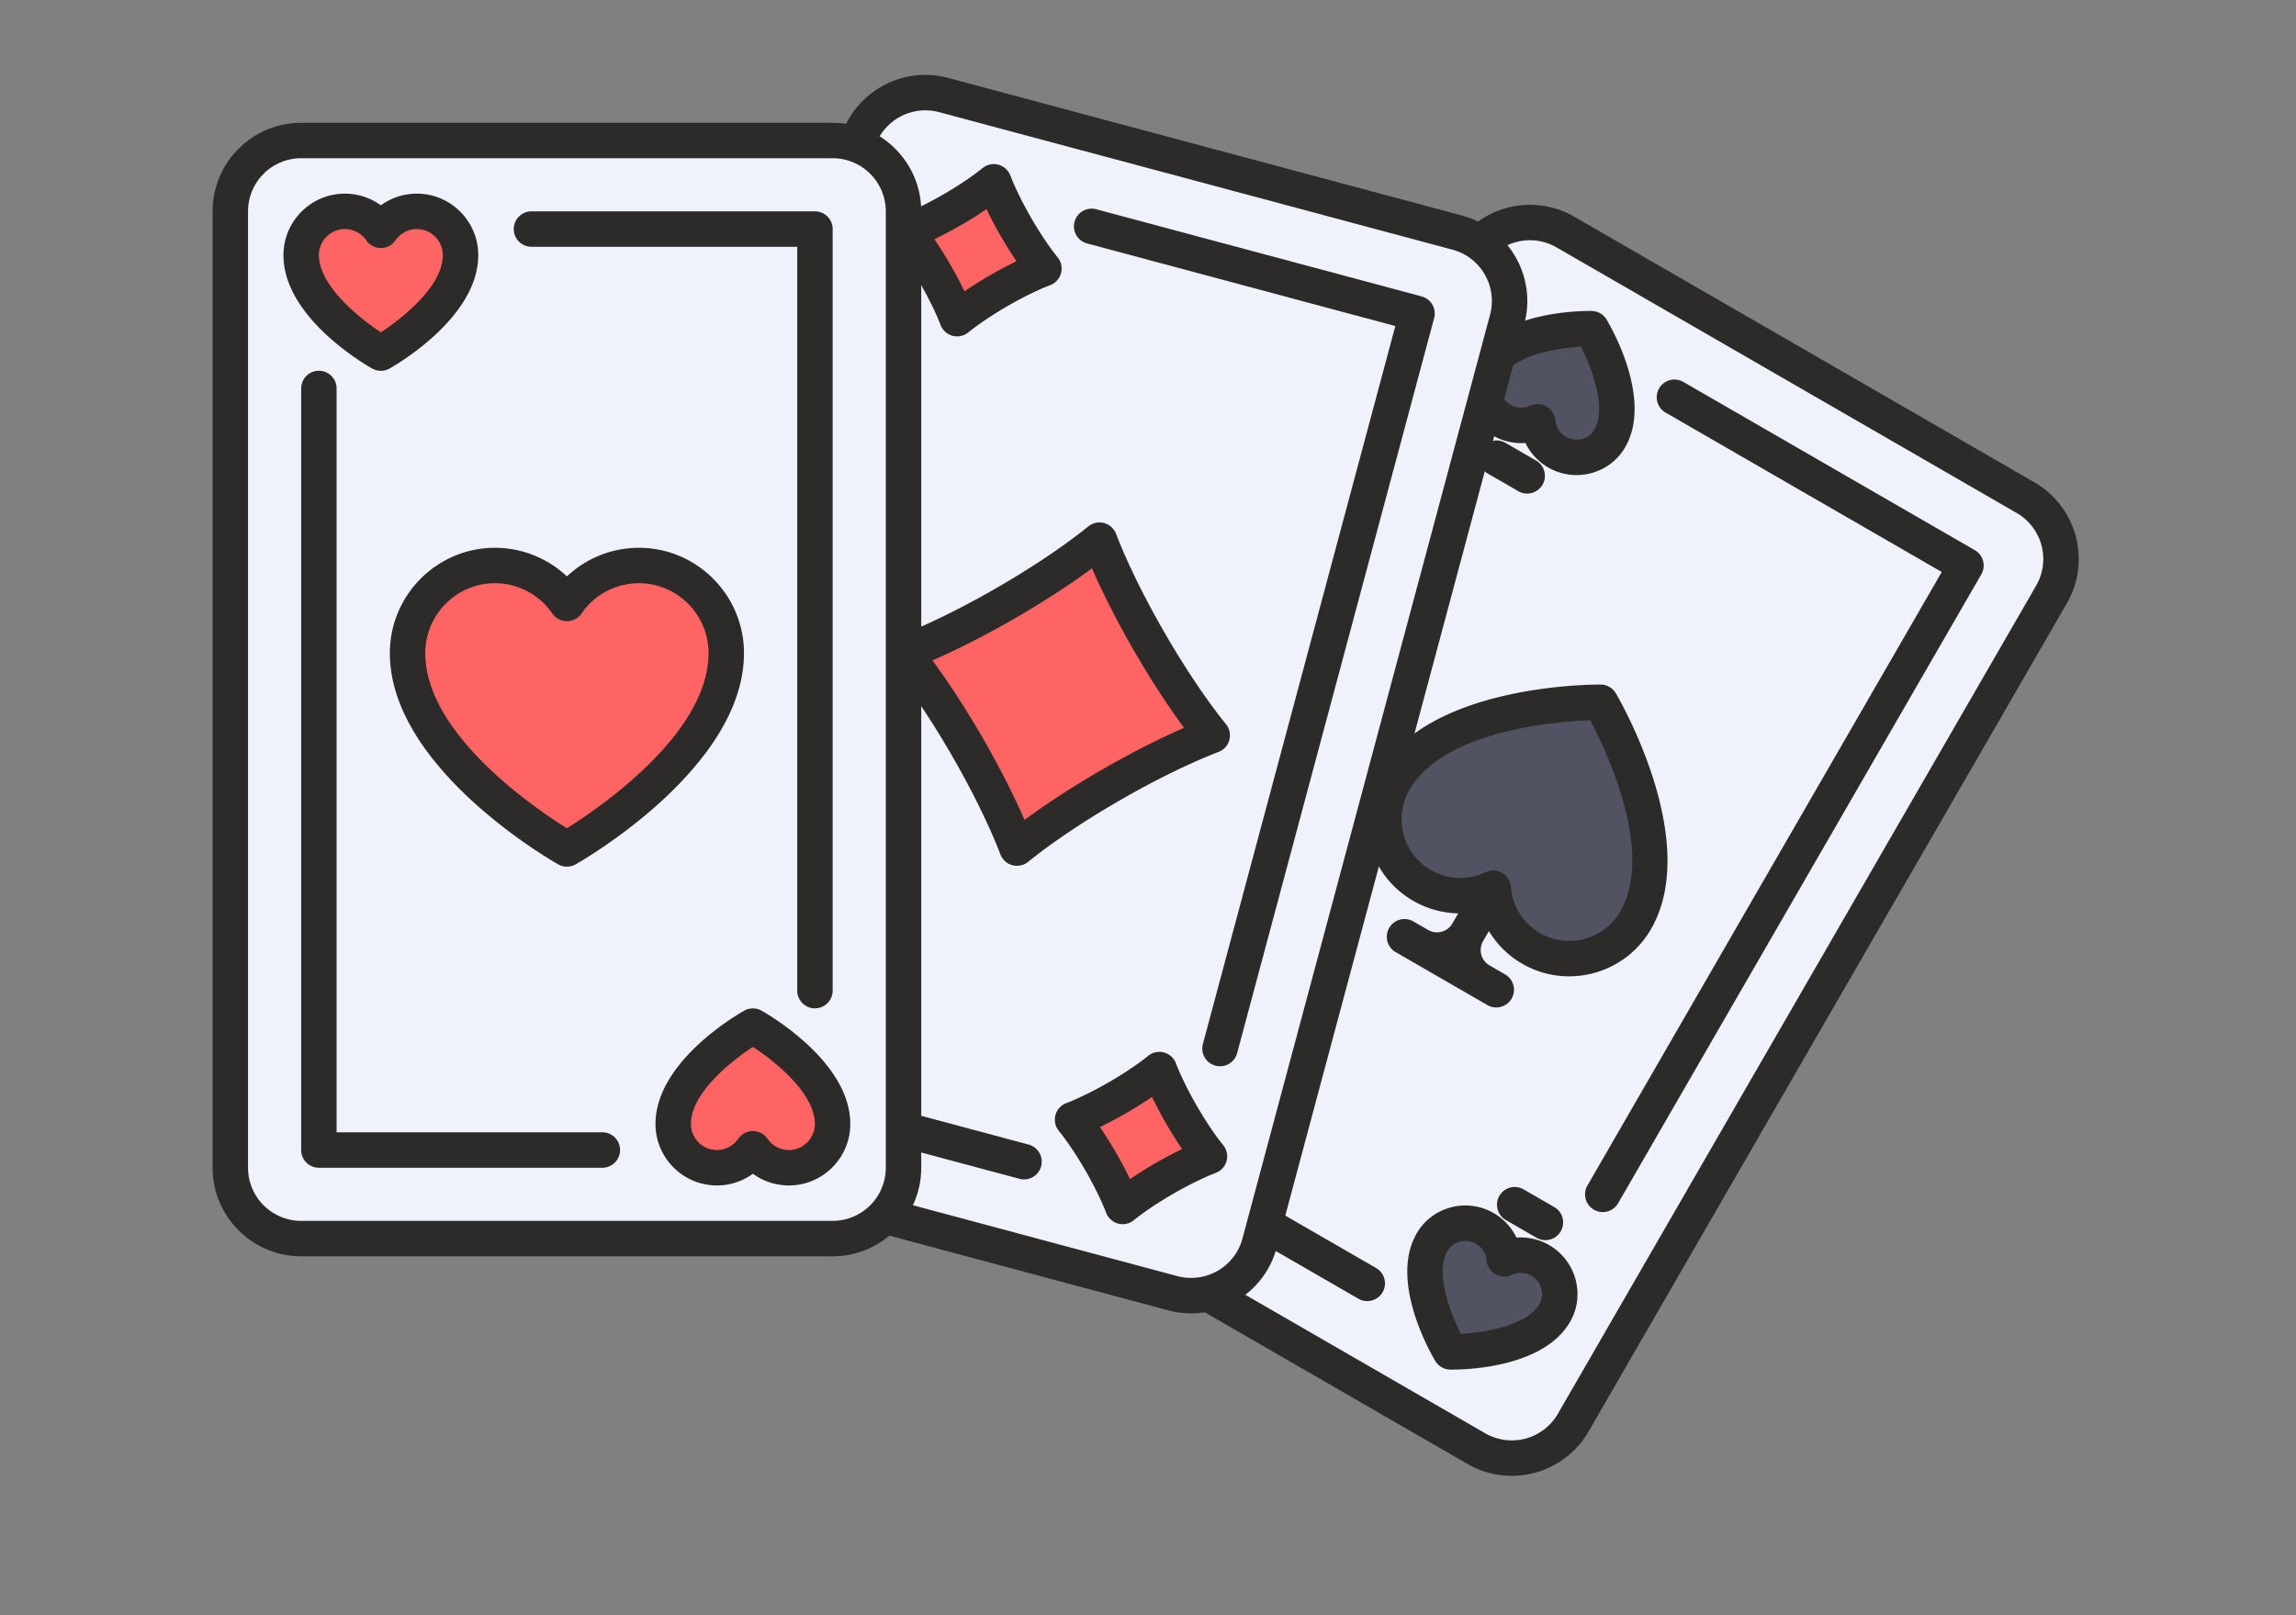<svg xmlns="http://www.w3.org/2000/svg" width="243" height="171" fill="none" viewBox="0 0 243 171">
  <rect x="0" y="0" width="243" height="171" fill="#808080" stroke="none"/>
  <g clip-path="url(#clip0)">
    <path fill="#EFF2FA" d="M157.233 153.926l-50.87-29.37a6.138 6.138 0 01-2.247-8.385l51.987-90.044a6.139 6.139 0 018.385-2.247l50.869 29.37a6.138 6.138 0 012.247 8.385l-51.987 90.044a6.139 6.139 0 01-8.384 2.247z"/>
    <path fill="#515262" d="M147.555 82.672c-2.24 3.88-.919 8.837 2.951 11.071a8.076 8.076 0 007.529.288 8.075 8.075 0 004.013 6.376c3.87 2.234 8.824.9 11.064-2.98 4.891-8.47-3.713-23.08-3.713-23.08s-16.953-.146-21.844 8.325zM157.401 38.908c-1.121 1.942-.437 4.437 1.529 5.572a4.12 4.12 0 003.811.169 4.12 4.12 0 002.052 3.216c1.966 1.135 4.469.48 5.59-1.461 2.448-4.24-1.953-11.608-1.953-11.608s-8.581-.127-11.029 4.112zM151.561 131.512c1.121-1.942 3.624-2.596 5.59-1.461a4.116 4.116 0 012.052 3.216 4.117 4.117 0 013.811.169c1.966 1.135 2.651 3.629 1.53 5.571-2.449 4.24-11.029 4.112-11.029 4.112s-4.402-7.367-1.954-11.607z"/>
    <g>
      <path fill="#2D2B29" d="M215.318 51.063l-48.714-28.126c-4.476-2.584-10.221-1.045-12.806 3.432l-50.625 87.685c-2.585 4.477-1.045 10.222 3.431 12.807l48.714 28.125c4.477 2.584 10.222 1.045 12.807-3.432l50.625-87.685c2.584-4.477 1.045-10.222-3.432-12.806zm-50.441 98.616a5.632 5.632 0 01-7.684 2.059l-48.714-28.125a5.632 5.632 0 01-2.059-7.684l50.625-87.685a5.632 5.632 0 017.684-2.059l48.714 28.125a5.631 5.631 0 012.059 7.684l-50.625 87.685z"/>
      <path fill="#2D2B29" d="M145.643 134.244l-29.228-16.875 37.5-64.952a1.876 1.876 0 00-3.248-1.875l-38.438 66.576a1.875 1.875 0 00.687 2.561l30.852 17.813a1.875 1.875 0 001.875-3.248zM176.28 43.68l29.228 16.874-37.5 64.952a1.875 1.875 0 003.248 1.875l38.437-66.576a1.875 1.875 0 00-.686-2.561l-30.852-17.813a1.874 1.874 0 10-1.875 3.248z"/>
      <path fill="#2D2B29" d="M161.111 102.031c4.759 2.747 10.871 1.103 13.624-3.666 5.376-9.31-3.347-24.334-3.72-24.969a1.877 1.877 0 00-1.6-.924c-.737-.006-18.109-.048-23.484 9.263-2.754 4.769-1.122 10.884 3.638 13.632a9.935 9.935 0 004.763 1.328l-.619 1.072a1.878 1.878 0 01-2.562.686l-1.623-.937a1.876 1.876 0 00-1.875 3.247l9.742 5.625a1.875 1.875 0 101.875-3.247l-1.623-.938a1.877 1.877 0 01-.687-2.561l.619-1.072a9.943 9.943 0 003.532 3.461zm-9.667-9.912c-2.969-1.714-3.985-5.531-2.266-8.51 3.626-6.279 15.473-7.221 19.124-7.362 1.705 3.234 6.811 13.964 3.186 20.243-1.72 2.979-5.534 4.007-8.502 2.293a6.217 6.217 0 01-3.082-4.9 1.875 1.875 0 00-2.676-1.544 6.217 6.217 0 01-5.784-.22zM161.445 46.894a6.014 6.014 0 002.41 2.594c2.859 1.65 6.515.688 8.151-2.147 2.915-5.048-1.459-12.655-1.967-13.506a1.875 1.875 0 00-1.582-.913c-.991-.015-9.766.001-12.68 5.049-1.637 2.834-.643 6.482 2.216 8.133a6.013 6.013 0 003.452.79zm-2.421-7.048c1.317-2.28 5.814-3 8.306-3.145 1.12 2.232 2.745 6.485 1.429 8.765-.603 1.044-1.961 1.391-3.029.775a2.253 2.253 0 01-1.121-1.753 1.873 1.873 0 00-2.663-1.537 2.252 2.252 0 01-2.079-.095c-1.067-.616-1.445-1.967-.843-3.01zM162.57 48.754l-3.298-1.904a1.876 1.876 0 00-1.875 3.247l3.298 1.905a1.875 1.875 0 001.875-3.248zM163.952 131.812a6.02 6.02 0 00-3.453-.79 6.014 6.014 0 00-2.41-2.595c-2.858-1.65-6.515-.687-8.151 2.147-2.915 5.048 1.459 12.656 1.967 13.507a1.882 1.882 0 001.582.913c.991.014 9.766-.002 12.68-5.05 1.637-2.834.643-6.482-2.215-8.132zm-9.34 9.403c-1.123-2.227-2.75-6.474-1.427-8.766.603-1.043 1.961-1.391 3.029-.774a2.252 2.252 0 011.121 1.752 1.873 1.873 0 002.663 1.538 2.25 2.25 0 012.079.095c1.067.616 1.445 1.966.843 3.009-1.317 2.282-5.817 3.001-8.308 3.146zM164.547 127.818l-3.298-1.904a1.875 1.875 0 00-1.875 3.248l3.298 1.904a1.876 1.876 0 001.875-3.248z"/>
    </g>
  </g>
  <g clip-path="url(#clip1)">
    <path fill="#EFF2FA" d="M125.712 137.091l-57.163-15.316a6.152 6.152 0 01-4.35-7.535L91.04 14.063a6.152 6.152 0 017.535-4.35l57.164 15.316a6.152 6.152 0 014.35 7.535l-26.842 100.177a6.152 6.152 0 01-7.535 4.35z"/>
    <path fill="#FF6464" d="M116.873 58.753c2.414 5.768 6.538 12.912 10.325 17.887.45.59.223 1.44-.463 1.727-5.767 2.414-12.91 6.539-17.885 10.327-.591.45-1.44.223-1.727-.462-2.413-5.769-6.537-12.912-10.325-17.887a1.127 1.127 0 01.463-1.727c5.768-2.415 12.91-6.54 17.885-10.328a1.127 1.127 0 011.727.463zM105.535 19.555c1.136 2.715 3.077 6.076 4.859 8.417a.53.53 0 01-.218.813c-2.714 1.136-6.075 3.077-8.416 4.86a.53.53 0 01-.813-.218c-1.136-2.714-3.077-6.076-4.859-8.417a.53.53 0 01.218-.813c2.714-1.136 6.075-3.077 8.416-4.86a.53.53 0 01.813.218zM118.466 127.416c-1.135-2.715-3.076-6.076-4.858-8.418a.53.53 0 01.217-.812c2.715-1.136 6.076-3.078 8.417-4.86a.53.53 0 01.813.217c1.136 2.715 3.076 6.077 4.858 8.418a.53.53 0 01-.217.812c-2.714 1.137-6.076 3.078-8.417 4.861a.53.53 0 01-.813-.218z"/>
    <g>
      <path fill="#2D2B29" d="M154.696 22.808L100.363 8.25c-4.993-1.338-10.144 1.636-11.482 6.629l-26.206 97.8c-1.338 4.993 1.636 10.144 6.63 11.482l54.333 14.559c4.993 1.337 10.144-1.636 11.482-6.63l26.205-97.8c1.338-4.993-1.636-10.144-6.629-11.482zM131.497 131.12a5.63 5.63 0 01-6.889 3.977l-54.333-14.558a5.631 5.631 0 01-3.978-6.889l26.206-97.8a5.631 5.631 0 016.89-3.978l54.332 14.559a5.632 5.632 0 013.978 6.889l-26.206 97.8z"/>
      <path fill="#2D2B29" d="M108.924 121.189l-32.6-8.735 20.382-76.067a1.875 1.875 0 00-3.622-.97l-20.868 77.877a1.876 1.876 0 001.326 2.297l34.411 9.22a1.876 1.876 0 00.971-3.622zM115.077 25.78l32.6 8.736-20.382 76.066a1.876 1.876 0 003.622.971l20.867-77.878c.268-1-.325-2.028-1.325-2.296l-34.412-9.22a1.875 1.875 0 10-.97 3.622z"/>
      <path fill="#2D2B29" d="M118.118 56.512a1.874 1.874 0 00-2.929-.785c-5.223 4.225-13.891 9.23-20.161 11.64a1.875 1.875 0 00-.785 2.93c4.225 5.222 9.229 13.89 11.64 20.16a1.874 1.874 0 002.929.785c5.223-4.225 13.891-9.23 20.161-11.64a1.877 1.877 0 00.785-2.929c-4.225-5.223-9.229-13.89-11.64-20.161zm-9.686 30.29c-2.414-5.534-6.164-12.029-9.748-16.885 5.533-2.414 12.028-6.164 16.885-9.749 2.413 5.533 6.163 12.028 9.748 16.885-5.533 2.414-12.028 6.164-16.885 9.748zM99.548 34.408a1.874 1.874 0 002.93.785c2.248-1.819 5.979-3.973 8.679-5.01a1.873 1.873 0 00.785-2.93c-1.819-2.249-3.973-5.98-5.011-8.68a1.878 1.878 0 00-2.93-.784c-2.248 1.819-5.98 3.973-8.679 5.01a1.876 1.876 0 00-.785 2.93c1.82 2.249 3.973 5.98 5.011 8.68zm4.856-12.262a44.651 44.651 0 003.18 5.51 44.687 44.687 0 00-5.509 3.18 44.602 44.602 0 00-3.18-5.51 44.663 44.663 0 005.509-3.18zM129.463 121.24c-1.819-2.248-3.973-5.979-5.011-8.679a1.872 1.872 0 00-2.929-.785c-2.249 1.819-5.98 3.973-8.679 5.011a1.876 1.876 0 00-.785 2.93c1.819 2.248 3.973 5.979 5.011 8.679a1.872 1.872 0 002.929.785c2.249-1.819 5.98-3.974 8.679-5.011.56-.215.983-.686 1.139-1.265a1.878 1.878 0 00-.354-1.665zm-9.866 3.583a44.664 44.664 0 00-3.181-5.509 44.785 44.785 0 005.509-3.18 44.664 44.664 0 003.181 5.509 44.657 44.657 0 00-5.509 3.18z"/>
    </g>
  </g>
  <path fill="#EFF2FA" d="M89.5 130.891H30.734a6.126 6.126 0 01-6.126-6.126V21.235a6.126 6.126 0 016.126-6.126H89.5a6.126 6.126 0 016.126 6.126v103.53a6.126 6.126 0 01-6.126 6.126z"/>
  <path fill="#FF6464" d="M43.594 68.698c0-4.998 4.028-9.05 8.997-9.05 2.462 0 4.692.997 6.316 2.61a1.555 1.555 0 002.186 0 8.933 8.933 0 016.316-2.61c4.969 0 8.997 4.052 8.997 9.05 0 9.346-12.035 17.848-15.49 20.096a1.678 1.678 0 01-1.833 0c-3.454-2.248-15.49-10.75-15.49-20.096zM31.875 26.657c0-2.57 2.072-4.654 4.627-4.654 1.267 0 2.413.513 3.248 1.343a.8.8 0 001.124 0 4.594 4.594 0 013.249-1.343c2.555 0 4.627 2.084 4.627 4.654 0 4.807-6.19 9.18-7.966 10.335a.863.863 0 01-.943 0c-1.777-1.156-7.966-5.528-7.966-10.335zM88.125 118.971c0 2.57-2.072 4.654-4.627 4.654a4.597 4.597 0 01-3.249-1.342.8.8 0 00-1.123 0 4.597 4.597 0 01-3.249 1.342c-2.555 0-4.627-2.084-4.627-4.654 0-4.806 6.19-9.179 7.966-10.335a.863.863 0 01.943 0c1.777 1.156 7.966 5.528 7.966 10.335z"/>
  <g>
    <path fill="#2D2B29" d="M41.261 69.143c0 12.138 17.088 21.952 17.815 22.364a1.875 1.875 0 001.848 0c.727-.412 17.815-10.226 17.815-22.364 0-6.148-4.99-11.15-11.123-11.15A11.105 11.105 0 0060 61.022a11.104 11.104 0 00-7.616-3.029c-6.133 0-11.123 5.002-11.123 11.15zm11.123-7.4a7.37 7.37 0 016.07 3.206 1.875 1.875 0 003.09 0 7.372 7.372 0 016.072-3.206c4.065 0 7.373 3.32 7.373 7.4 0 8.54-11.594 16.418-14.99 18.542C56.6 85.563 45.01 77.7 45.01 69.143c0-4.08 3.308-7.4 7.373-7.4zM39.385 39.014a1.875 1.875 0 001.847 0c.96-.545 9.385-5.502 9.385-12 0-3.592-2.916-6.514-6.5-6.514a6.486 6.486 0 00-3.808 1.237 6.484 6.484 0 00-3.81-1.237C32.917 20.5 30 23.422 30 27.014c0 6.498 8.424 11.455 9.385 12zM36.5 24.25a2.75 2.75 0 012.264 1.197 1.875 1.875 0 003.09 0 2.75 2.75 0 012.263-1.197 2.76 2.76 0 012.75 2.764c0 3.212-4.129 6.58-6.557 8.167-2.369-1.558-6.56-4.973-6.56-8.167a2.76 2.76 0 012.75-2.764zM80.607 107a1.875 1.875 0 00-1.846 0c-.961.543-9.386 5.496-9.386 11.991 0 3.589 2.916 6.509 6.5 6.509a6.481 6.481 0 003.808-1.237 6.483 6.483 0 003.81 1.237c3.583 0 6.5-2.92 6.5-6.509 0-6.495-8.426-11.448-9.386-11.991zm2.886 14.75a2.75 2.75 0 01-2.265-1.196 1.876 1.876 0 00-3.089 0 2.75 2.75 0 01-2.264 1.196 2.758 2.758 0 01-2.75-2.759c0-3.21 4.131-6.575 6.559-8.16 2.43 1.585 6.559 4.951 6.559 8.16a2.758 2.758 0 01-2.75 2.759z"/>
    <path fill="#2D2B29" d="M88.125 13h-56.25c-5.17 0-9.375 4.206-9.375 9.375v101.25c0 5.169 4.206 9.375 9.375 9.375h56.25c5.17 0 9.375-4.206 9.375-9.375V22.375c0-5.17-4.206-9.375-9.375-9.375zm5.625 110.625a5.632 5.632 0 01-5.625 5.625h-56.25a5.632 5.632 0 01-5.625-5.625V22.375a5.631 5.631 0 015.625-5.625h56.25a5.631 5.631 0 015.625 5.625v101.25z"/>
    <path fill="#2D2B29" d="M63.75 119.875H35.625v-78.75a1.875 1.875 0 00-3.75 0v80.625c0 1.035.84 1.875 1.875 1.875h30a1.875 1.875 0 000-3.75zM56.25 26.125h28.125v78.75a1.875 1.875 0 003.75 0V24.25c0-1.035-.84-1.875-1.875-1.875h-30a1.875 1.875 0 000 3.75z"/>
  </g>
  <defs>
    <clipPath id="clip0">
      <path fill="#fff" d="M0 0h120v120H0z" transform="rotate(30 56.438 262.878)"/>
    </clipPath>
    <clipPath id="clip1">
      <path fill="#fff" d="M0 0h120v120H0z" transform="rotate(15 34.787 264.232)"/>
    </clipPath>
  </defs>
</svg>
